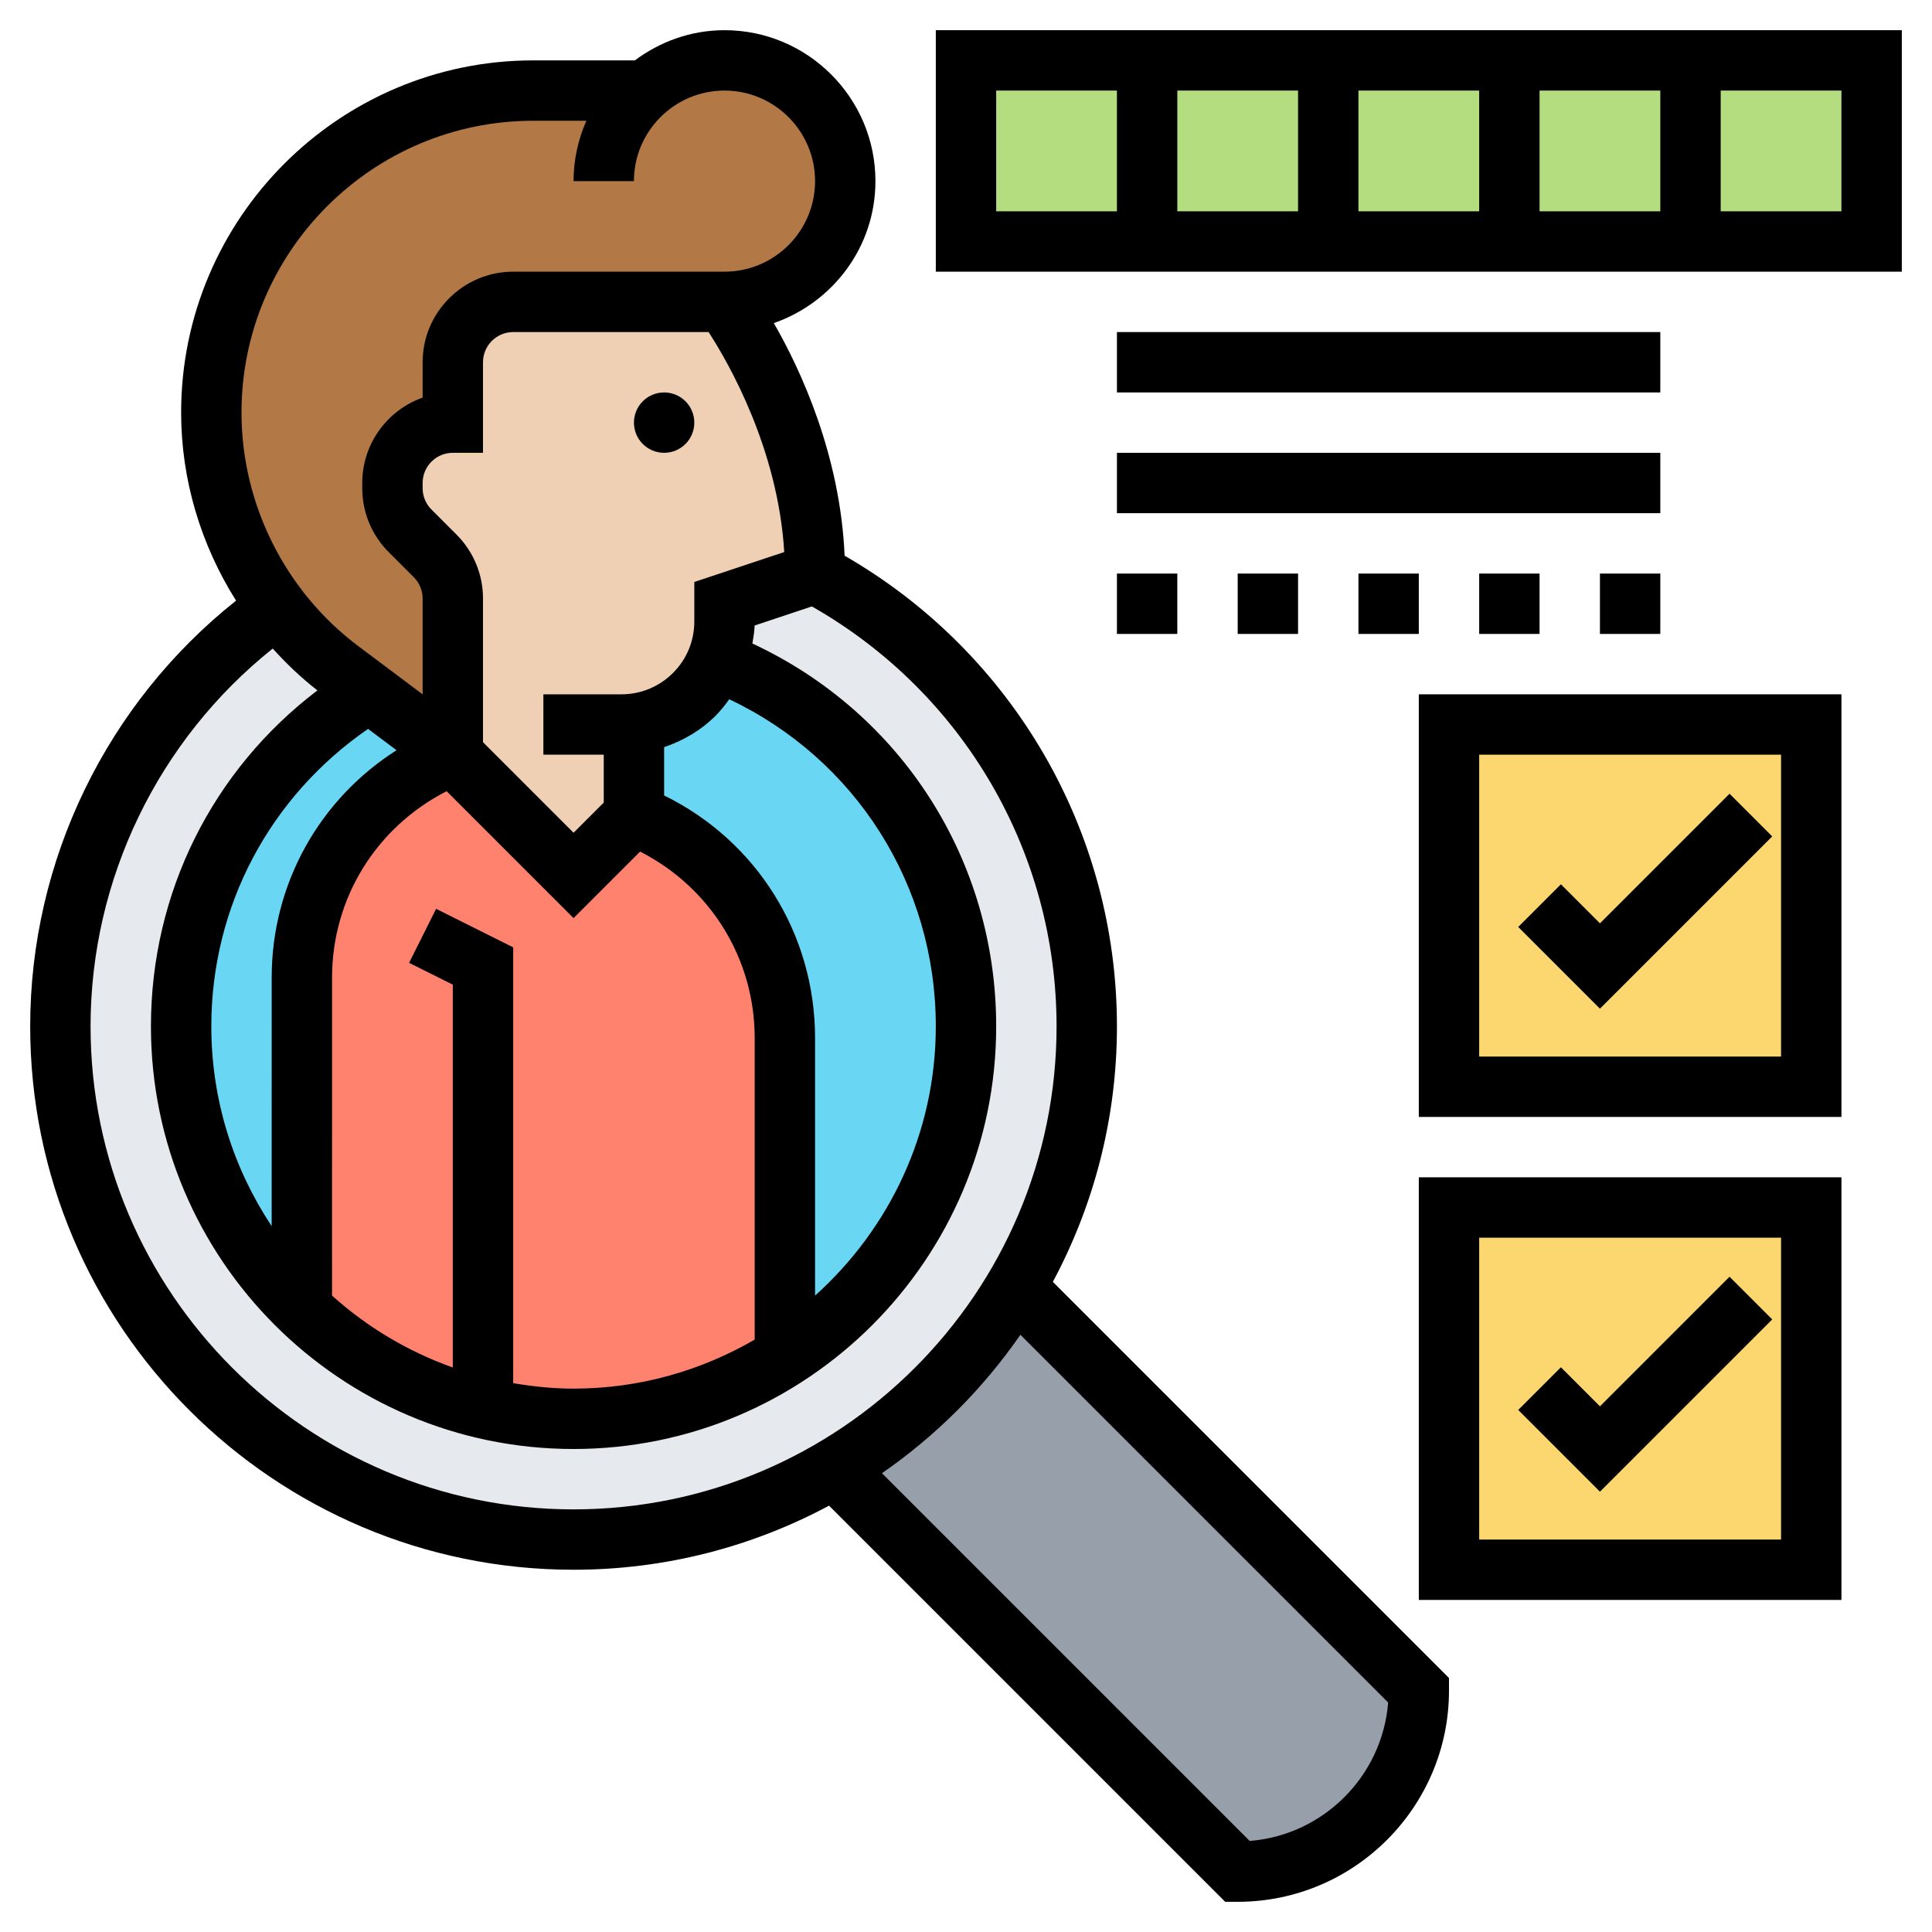 <svg id="Layer_5" enable-background="new 0 0 64 64" height="512" viewBox="0 0 64 64" width="512" xmlns="http://www.w3.org/2000/svg"><g><g><g><path d="m32 2h30v6h-30z" fill="#b4dd7f"/></g><g><path d="m33.64 42.64 13.36 13.36c0 1.66-.67 3.16-1.76 4.24-1.08 1.09-2.58 1.76-4.24 1.76l-13.36-13.36c2.47-1.46 4.54-3.53 6-6z" fill="#969faa"/></g><g><circle cx="19" cy="34" fill="#e6e9ed" r="17"/></g><g><circle cx="19" cy="34" fill="#69d6f4" r="13"/></g><g><path d="m21.36 3c.71-.62 1.63-1 2.64-1 2.21 0 4 1.79 4 4s-1.79 4-4 4h-2-5c-1.1 0-2 .9-2 2v2c-.55 0-1.05.22-1.41.59-.37.36-.59.86-.59 1.41v.17c0 .53.21 1.04.59 1.42l.82.82c.38.38.59.89.59 1.42v5.17l-2.79-2.09-.94-.71c-.81-.6-1.51-1.3-2.09-2.08-.41-.53-.76-1.09-1.05-1.68-.73-1.46-1.13-3.1-1.13-4.77 0-5.89 4.78-10.67 10.67-10.67z" fill="#b27946"/></g><g><path d="m16 46.65c-2.3-.54-4.36-1.7-6-3.27v-.01-10.98c0-1.63.5-3.17 1.37-4.46s2.12-2.33 3.63-2.93l4 4 2-2c1.51.6 2.76 1.64 3.63 2.93s1.37 2.83 1.37 4.46v10.56c-2.02 1.3-4.42 2.05-7 2.05-1.03 0-2.04-.12-3-.35z" fill="#ff826e"/></g><g><path d="m19 29-4-4v-5.17c0-.53-.21-1.04-.59-1.42l-.82-.82c-.38-.38-.59-.89-.59-1.42v-.17c0-.55.22-1.05.59-1.41.36-.37.86-.59 1.41-.59v-2c0-1.1.9-2 2-2h5 2s3 4 3 9l-3 1v.59c0 .45-.09.89-.26 1.3s-.42.79-.74 1.11c-.54.54-1.25.88-2 .97v3.03z" fill="#f0d0b4"/></g><g><path d="m48 40h12v12h-12z" fill="#fcd770"/></g><g><path d="m48 24h12v12h-12z" fill="#fcd770"/></g></g><g><circle cx="22" cy="14" r="1"/><path d="m37 34c0-6.462-3.446-12.378-9.021-15.592-.144-3.326-1.448-6.146-2.345-7.705 1.953-.681 3.366-2.521 3.366-4.703 0-2.757-2.243-5-5-5-1.116 0-2.136.38-2.969 1h-3.364c-6.434 0-11.667 5.233-11.667 11.667 0 2.224.654 4.383 1.82 6.23-4.286 3.403-6.82 8.603-6.82 14.103 0 9.925 8.075 18 18 18 3.058 0 5.938-.771 8.463-2.123l13.123 13.123h.414c3.859 0 7-3.14 7-7v-.414l-13.123-13.123c1.352-2.525 2.123-5.405 2.123-8.463zm-22-1.382v12.682c-1.492-.53-2.846-1.344-4.001-2.382l.001-10.533c0-2.643 1.477-4.993 3.796-6.175l4.204 4.204 2.204-2.204c2.319 1.182 3.796 3.532 3.796 6.175v9.991c-1.767 1.026-3.813 1.624-6 1.624-.683 0-1.348-.071-2-.181v-14.437l-2.553-1.276-.895 1.789zm-2.807-8.473.943.707c-2.55 1.622-4.136 4.423-4.136 7.533l-.001 8.232c-1.26-1.898-1.999-4.172-1.999-6.617 0-3.984 1.94-7.61 5.193-9.855zm9.807 2.206v-1.601c.633-.214 1.22-.556 1.707-1.042.169-.169.313-.354.451-.544 4.182 1.982 6.842 6.146 6.842 10.836 0 3.542-1.552 6.72-4 8.919v-8.534c0-3.451-1.941-6.535-5-8.034zm1-7.072v1.307c0 .645-.251 1.251-.707 1.707s-1.063.707-1.707.707h-2.586v2h2v1.586l-1 1-3-3v-4.757c0-.801-.313-1.555-.879-2.122l-.828-.828c-.189-.189-.293-.441-.293-.708v-.171c0-.551.448-1 1-1h1v-3c0-.551.448-1 1-1h5 1.473c.659 1.016 2.298 3.86 2.506 7.287zm-5.333-15.279h1.757c-.27.614-.424 1.288-.424 2h2c0-1.654 1.346-3 3-3s3 1.346 3 3-1.346 3-3 3h-2-5c-1.654 0-3 1.346-3 3v1.171c-1.164.413-2 1.525-2 2.829v.171c0 .801.313 1.555.879 2.122l.828.828c.189.189.293.441.293.708v3.172l-2.134-1.6c-2.421-1.817-3.866-4.708-3.866-7.734 0-5.331 4.337-9.667 9.667-9.667zm-14.667 30c0-4.877 2.241-9.489 6.035-12.516.451.5.941.968 1.48 1.386-3.475 2.641-5.515 6.702-5.515 11.13 0 7.72 6.28 14 14 14s14-6.28 14-14c0-5.505-3.143-10.387-8.076-12.683.033-.197.068-.393.074-.596l1.896-.632c5.008 2.847 8.106 8.134 8.106 13.911 0 8.822-7.178 16-16 16s-16-7.178-16-16zm42.984 22.398c-.193 2.44-2.146 4.393-4.586 4.586l-12.182-12.182c1.791-1.24 3.346-2.795 4.586-4.586z"/><path d="m47 53h14v-14h-14zm2-12h10v10h-10z"/><path d="m53 46.586-1.293-1.293-1.414 1.414 2.707 2.707 5.707-5.707-1.414-1.414z"/><path d="m47 37h14v-14h-14zm2-12h10v10h-10z"/><path d="m53 30.586-1.293-1.293-1.414 1.414 2.707 2.707 5.707-5.707-1.414-1.414z"/><path d="m31 1v8h32v-8zm14 2h4v4h-4zm-2 4h-4v-4h4zm8-4h4v4h-4zm-18 0h4v4h-4zm28 4h-4v-4h4z"/><path d="m37 11h18v2h-18z"/><path d="m37 15h18v2h-18z"/><path d="m37 19h2v2h-2z"/><path d="m53 19h2v2h-2z"/><path d="m49 19h2v2h-2z"/><path d="m45 19h2v2h-2z"/><path d="m41 19h2v2h-2z"/></g></g></svg>